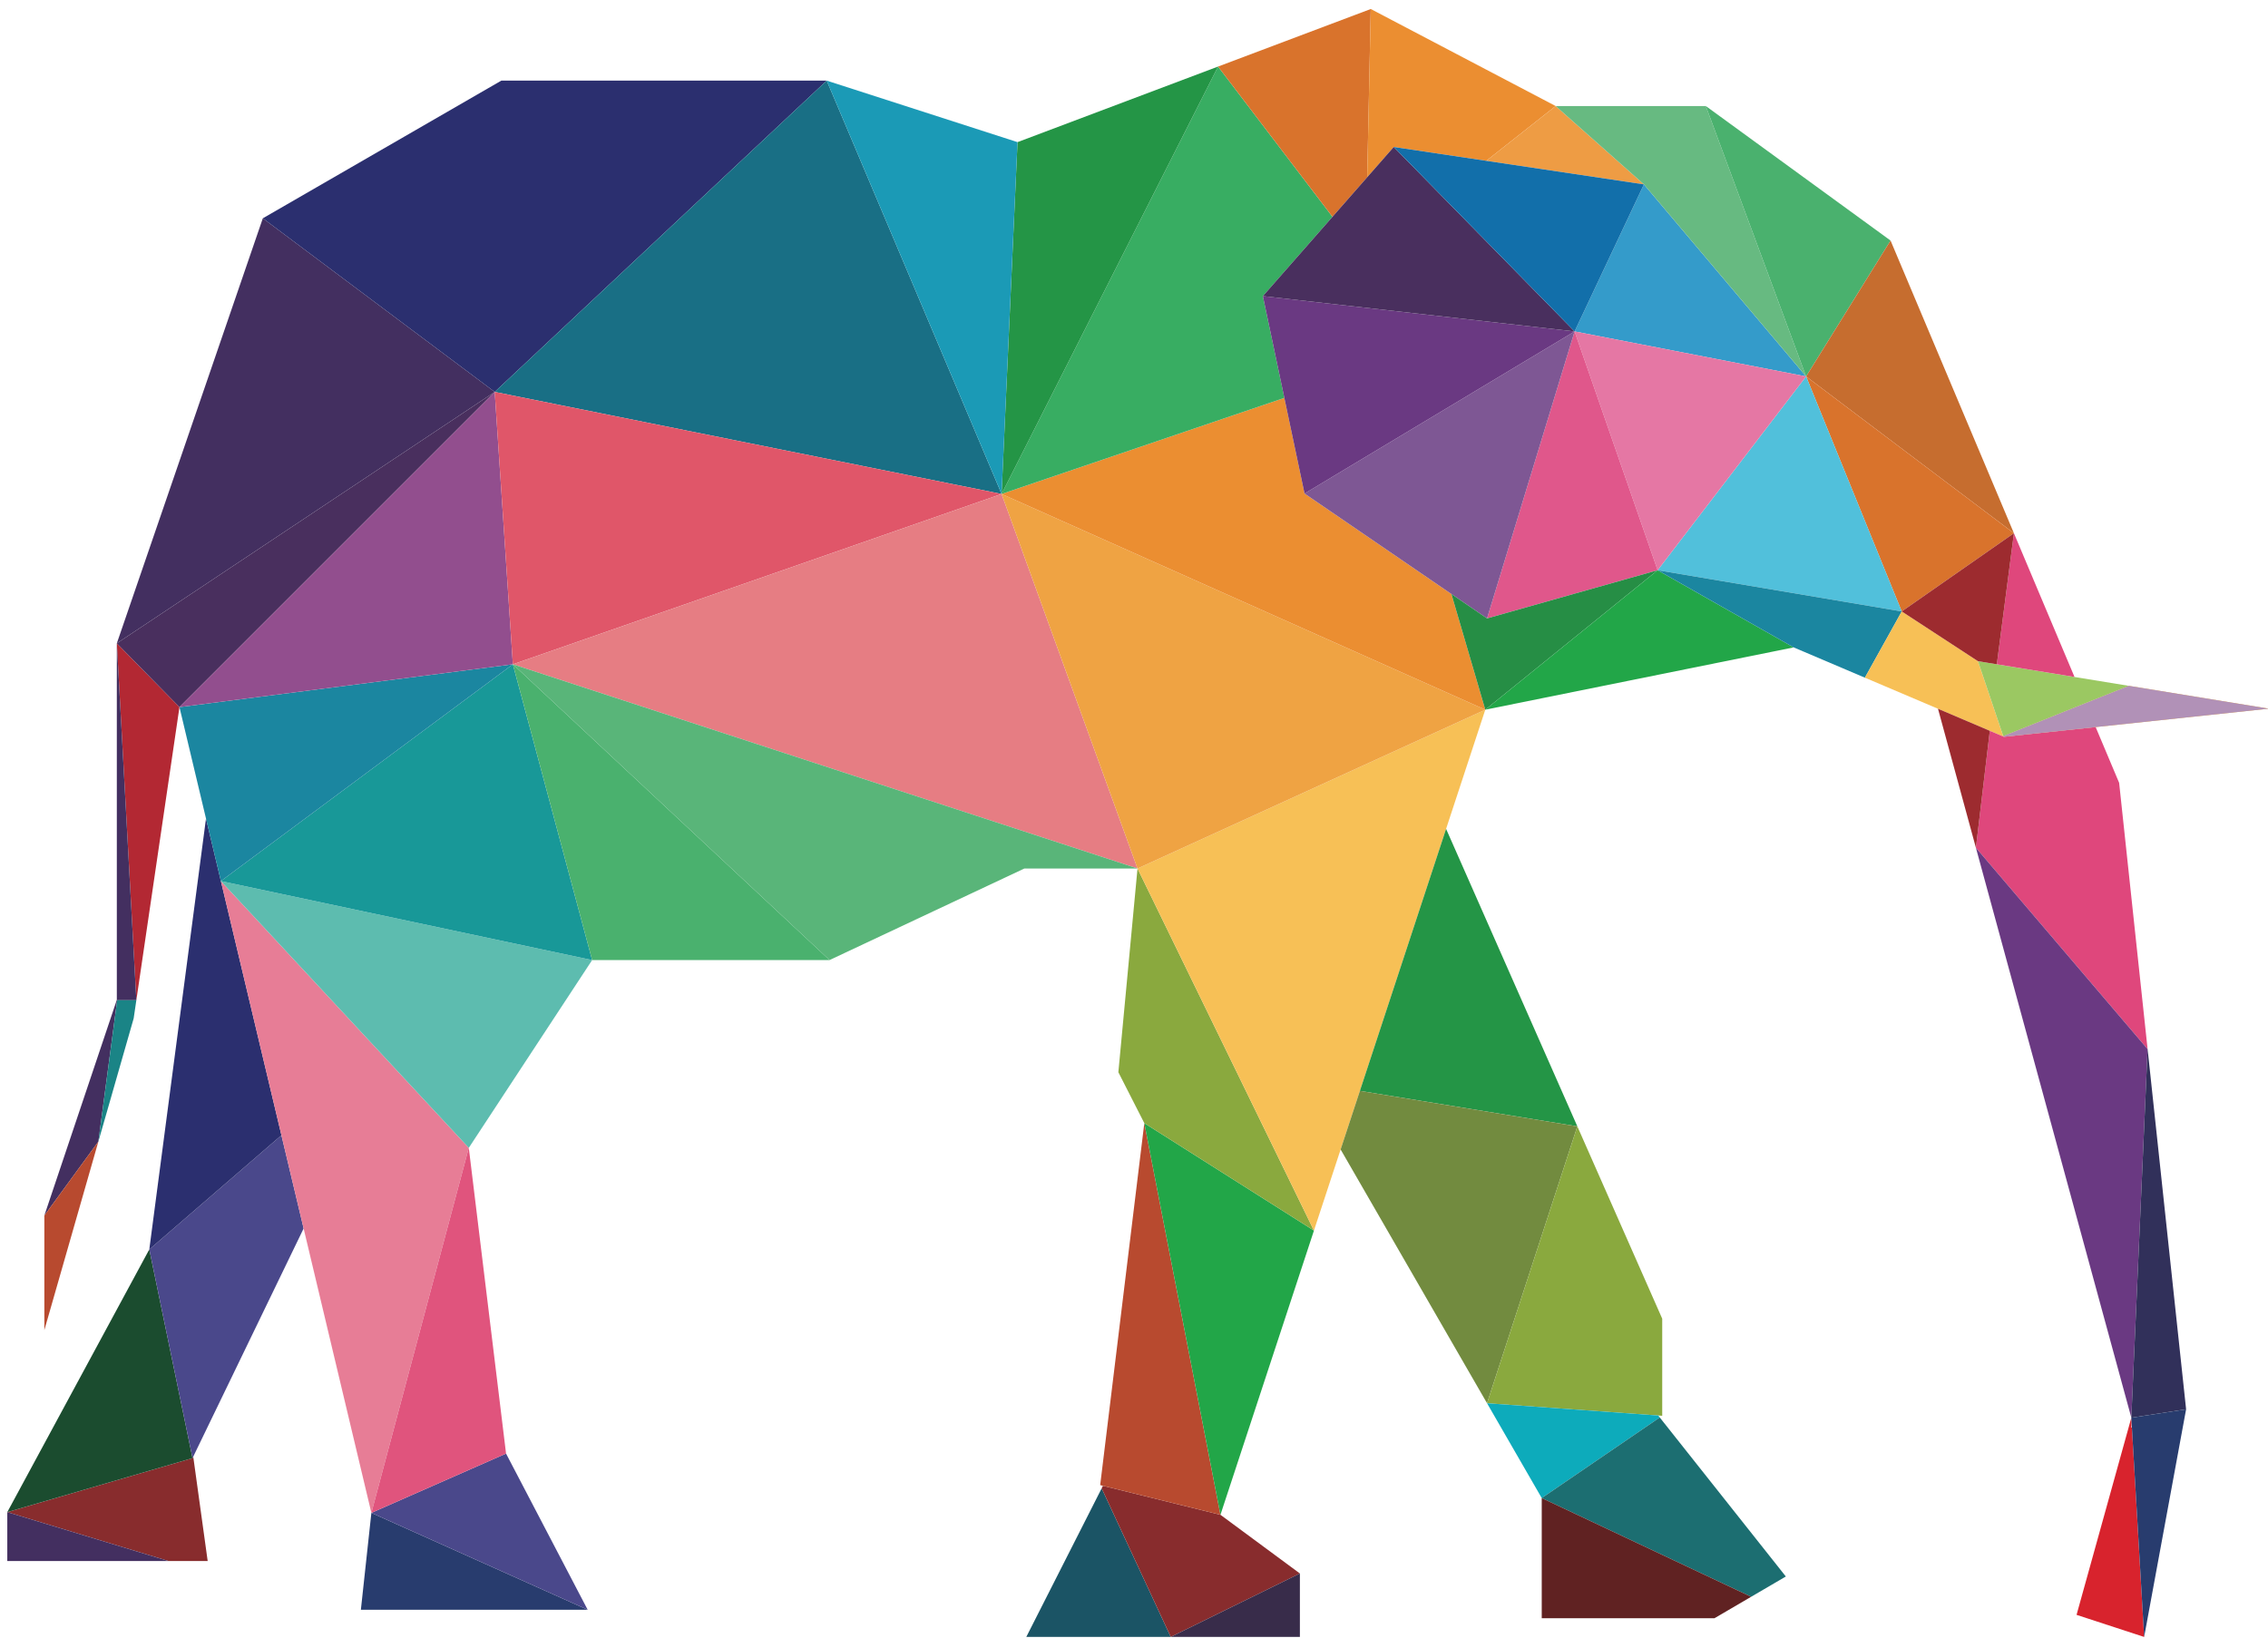 <?xml version="1.0" encoding="UTF-8"?>
<svg width="173px" height="125px" viewBox="0 0 173 125" version="1.1" xmlns="http://www.w3.org/2000/svg" xmlns:xlink="http://www.w3.org/1999/xlink">
    <!-- Generator: Sketch 63.1 (92452) - https://sketch.com -->
    <title>Group</title>
    <desc>Created with Sketch.</desc>
    <g id="Page-1" stroke="none" stroke-width="1" fill="none" fill-rule="evenodd">
        <g id="shutterstock_710321878" transform="translate(-38, -264)">
            <g id="Group" transform="translate(38.556, 264.687)">
                <polyline id="Fill-433" fill="#882C2D" points="14.129 110.564 -3.55271368e-15 114.684 12.295 118.415 15.285 118.415 14.184 110.45 14.129 110.564"></polyline>
                <polyline id="Fill-434" fill="#432F60" points="0 114.684 0 118.415 12.295 118.415 0 114.684"></polyline>
                <polyline id="Fill-435" fill="#1B4C2F" points="10.832 94.641 0 114.684 14.129 110.564 10.832 94.641"></polyline>
                <polyline id="Fill-436" fill="#4A488B" points="10.832 94.641 14.129 110.564 22.604 93.042 20.911 85.93 10.832 94.641"></polyline>
                <polyline id="Fill-437" fill="#2B2F6F" points="15.157 61.764 10.832 94.641 20.911 85.93 15.157 61.764"></polyline>
                <polyline id="Fill-438" fill="#E77D96" points="16.293 66.537 27.772 114.741 35.203 86.89 16.293 66.537"></polyline>
                <polyline id="Fill-439" fill="#5DBCAF" points="44.612 72.564 16.293 66.537 35.203 86.89 44.612 72.564"></polyline>
                <polyline id="Fill-440" fill="#189898" points="38.565 49.997 16.293 66.537 44.612 72.564 38.565 49.997"></polyline>
                <polyline id="Fill-441" fill="#1B86A0" points="13.133 53.264 16.293 66.537 38.565 49.997 13.133 53.264"></polyline>
                <polyline id="Fill-442" fill="#B32833" points="8.355 48.398 9.844 75.627 13.133 53.264 8.355 48.398"></polyline>
                <polyline id="Fill-443" fill="#432F60" points="8.355 48.398 8.355 75.6 2.827 92.055 6.948 86.412 8.382 75.627 9.844 75.627 8.355 48.398"></polyline>
                <polyline id="Fill-444" fill="#1A8486" points="8.382 75.627 6.948 86.412 9.64 77.014 9.844 75.627 8.382 75.627"></polyline>
                <polyline id="Fill-445" fill="#B84A2F" points="6.948 86.412 2.827 92.055 2.827 100.796 6.948 86.412"></polyline>
                <polyline id="Fill-446" fill="#492F5E" points="37.181 29.215 8.355 48.398 13.133 53.264 37.181 29.215"></polyline>
                <polyline id="Fill-447" fill="#924E8E" points="37.181 29.215 13.133 53.264 38.565 49.997 37.181 29.215"></polyline>
                <polyline id="Fill-448" fill="#432F60" points="19.492 15.969 8.355 48.398 37.181 29.215 19.492 15.969"></polyline>
                <polyline id="Fill-449" fill="#2B2F6F" points="19.492 15.969 37.181 29.215 62.504 5.464 37.686 5.464 19.492 15.969"></polyline>
                <polyline id="Fill-450" fill="#196F85" points="62.504 5.464 37.181 29.215 75.844 37.001 62.504 5.464"></polyline>
                <polyline id="Fill-451" fill="#E05669" points="37.181 29.215 38.565 49.997 75.844 37.001 37.181 29.215"></polyline>
                <polyline id="Fill-452" fill="#E67D83" points="75.844 37.001 38.565 49.997 86.212 65.577 75.844 37.001"></polyline>
                <polyline id="Fill-453" fill="#59B579" points="38.565 49.997 62.72 72.564 77.583 65.577 86.212 65.577 38.565 49.997"></polyline>
                <polyline id="Fill-454" fill="#4AB16E" points="38.565 49.997 44.612 72.564 62.72 72.564 38.565 49.997"></polyline>
                <polyline id="Fill-455" fill="#283C6E" points="26.971 122.136 44.272 122.136 27.772 114.741 26.971 122.136"></polyline>
                <polyline id="Fill-456" fill="#4A488B" points="38.045 110.218 27.772 114.741 44.272 122.136 38.045 110.218"></polyline>
                <polyline id="Fill-457" fill="#E0547D" points="35.203 86.89 27.772 114.741 38.045 110.218 35.203 86.89"></polyline>
                <polyline id="Fill-458" fill="#1B5465" points="83.288 113.244 77.728 124.207 88.749 124.207 83.478 112.869 83.288 113.244"></polyline>
                <polyline id="Fill-459" fill="#882C2D" points="83.478 112.869 88.749 124.207 98.598 119.365 92.538 114.888 83.576 112.675 83.478 112.869"></polyline>
                <polyline id="Fill-460" fill="#382C4A" points="98.598 119.365 88.749 124.207 98.598 124.207 98.598 119.365"></polyline>
                <polyline id="Fill-461" fill="#B84A2F" points="83.576 112.675 92.538 114.888 86.731 85.006 83.364 112.623 83.576 112.675"></polyline>
                <polyline id="Fill-462" fill="#22A648" points="86.731 85.006 92.538 114.888 99.67 93.203 86.731 85.006"></polyline>
                <polyline id="Fill-463" fill="#8AA93E" points="86.731 85.006 99.67 93.203 86.212 65.577 84.751 81.121 86.731 85.006"></polyline>
                <polyline id="Fill-464" fill="#F7C056" points="86.212 65.577 99.67 93.203 112.74 53.461 86.212 65.577"></polyline>
                <polyline id="Fill-465" fill="#249546" points="109.75 62.554 103.175 82.545 119.762 85.251 109.75 62.554"></polyline>
                <polyline id="Fill-466" fill="#728B3F" points="101.705 87.014 112.873 106.376 119.762 85.251 103.175 82.545 101.705 87.014"></polyline>
                <polyline id="Fill-467" fill="#8AA93E" points="119.762 85.251 112.873 106.376 125.929 107.312 126.236 107.334 126.236 99.925 119.762 85.251"></polyline>
                <polyline id="Fill-468" fill="#0DABBB" points="117.046 113.611 126.048 107.462 125.929 107.312 112.873 106.376 117.046 113.611"></polyline>
                <polyline id="Fill-469" fill="#1C6E71" points="126.048 107.462 117.046 113.611 133.019 121.143 135.665 119.595 126.236 107.699 126.048 107.462"></polyline>
                <polyline id="Fill-470" fill="#602222" points="117.046 113.611 117.046 122.778 130.224 122.778 133.019 121.143 117.046 113.611"></polyline>
                <polyline id="Fill-471" fill="#EFA343" points="75.844 37.001 86.212 65.577 112.74 53.461 75.844 37.001"></polyline>
                <polyline id="Fill-472" fill="#EB8E31" points="75.844 37.001 112.74 53.461 110.156 44.635 98.952 36.969 97.413 29.671 75.844 37.001"></polyline>
                <polyline id="Fill-473" fill="#38AD62" points="92.355 4.391 75.844 37.001 97.413 29.671 95.774 21.905 101.083 15.854 92.355 4.391"></polyline>
                <polyline id="Fill-474" fill="#249546" points="77.059 10.158 75.844 37.001 92.355 4.391 77.059 10.158"></polyline>
                <polyline id="Fill-475" fill="#1B9AB6" points="62.504 5.464 75.844 37.001 77.059 10.158 62.504 5.464"></polyline>
                <polyline id="Fill-476" fill="#D9732C" points="92.355 4.391 101.083 15.854 103.733 12.833 104.004 2.84217094e-14 92.355 4.391"></polyline>
                <polyline id="Fill-477" fill="#EB8E31" points="104.004 0 103.733 12.833 105.756 10.527 112.816 11.583 118.107 7.403 104.004 0"></polyline>
                <polyline id="Fill-478" fill="#EE9C44" points="118.107 7.403 112.816 11.583 124.84 13.381 118.107 7.403"></polyline>
                <polyline id="Fill-479" fill="#349BCA" points="124.84 13.381 119.552 24.6 137.211 28.034 124.84 13.381"></polyline>
                <polyline id="Fill-480" fill="#67BA81" points="124.84 13.381 137.211 28.034 129.561 7.403 118.107 7.403 124.84 13.381"></polyline>
                <polyline id="Fill-481" fill="#4AB16E" points="129.561 7.403 137.211 28.034 143.653 17.666 129.561 7.403"></polyline>
                <polyline id="Fill-482" fill="#C66D2F" points="137.211 28.034 153.063 39.996 143.653 17.666 137.211 28.034"></polyline>
                <polyline id="Fill-483" fill="#D9732C" points="137.211 28.034 144.337 45.549 144.507 45.965 153.063 39.996 137.211 28.034"></polyline>
                <polyline id="Fill-484" fill="#51C0DB" points="137.211 28.034 126.35 42.215 125.886 42.82 144.507 45.965 137.211 28.034"></polyline>
                <polyline id="Fill-485" fill="#E577A4" points="119.552 24.6 125.886 42.82 126.35 42.215 137.211 28.034 119.552 24.6"></polyline>
                <polyline id="Fill-486" fill="#E0578B" points="119.552 24.6 112.874 46.496 125.886 42.82 119.552 24.6"></polyline>
                <polyline id="Fill-487" fill="#7E5794" points="119.552 24.6 98.952 36.969 110.156 44.635 112.874 46.496 119.552 24.6"></polyline>
                <polyline id="Fill-488" fill="#6A3982" points="95.774 21.905 98.952 36.969 119.552 24.6 95.774 21.905"></polyline>
                <polyline id="Fill-489" fill="#492F5E" points="101.083 15.854 95.774 21.905 119.552 24.6 105.756 10.527 101.083 15.854"></polyline>
                <polyline id="Fill-490" fill="#126FAA" points="105.756 10.527 119.552 24.6 124.84 13.381 112.816 11.583 105.756 10.527"></polyline>
                <polyline id="Fill-491" fill="#268E45" points="110.156 44.635 112.74 53.461 125.886 42.82 112.874 46.496 110.156 44.635"></polyline>
                <polyline id="Fill-492" fill="#22A648" points="112.74 53.461 136.262 48.707 125.886 42.82 112.74 53.461"></polyline>
                <polyline id="Fill-493" fill="#1B86A0" points="125.886 42.82 136.262 48.707 141.694 51.018 144.507 45.965 125.886 42.82"></polyline>
                <polyline id="Fill-494" fill="#F7C056" points="144.507 45.965 141.694 51.018 147.272 53.39 152.3 55.53 159.297 54.787 172.513 53.383 161.826 51.639 152.247 55.476 150.321 49.761 144.507 45.965"></polyline>
                <polyline id="Fill-495" fill="#9BC862" points="150.323 49.763 152.249 55.478 161.828 51.641 157.687 50.965 151.761 49.999 150.323 49.763"></polyline>
                <path d="M153.063,39.996 L151.759,49.997 L157.685,50.963 L153.063,39.996 Z M151.224,55.072 L150.164,63.997 L163.26,79.358 L161.089,59.04 L159.297,54.787 L152.3,55.53 L151.224,55.072 L151.224,55.072 Z" id="Fill-496" fill="#DF477C"></path>
                <path d="M153.063,39.996 L144.507,45.965 L150.321,49.761 L151.759,49.997 L153.063,39.996 Z M147.272,53.39 L150.164,63.997 L151.224,55.072 L147.272,53.39 L147.272,53.39 Z" id="Fill-497" fill="#9D2B2F"></path>
                <polyline id="Fill-498" fill="#6A3982" points="150.164 63.997 162.019 107.481 163.26 79.358 150.164 63.997"></polyline>
                <polyline id="Fill-499" fill="#D8232D" points="162.019 107.481 157.841 122.522 162.997 124.208 162.063 108.231 162.019 108.238 162.038 107.801 162.019 107.481"></polyline>
                <polyline id="Fill-500" fill="#31305A" points="163.26 79.358 162.019 107.481 166.197 106.838 163.26 79.358"></polyline>
                <polyline id="Fill-501" fill="#283C6E" points="162.038 107.801 162.997 124.208 166.197 106.838 162.019 107.481 162.038 107.801"></polyline>
                <polyline id="Fill-502" fill="#B191B7" points="152.254 55.476 152.3 55.53 159.297 54.787 172.513 53.383 161.826 51.639 161.823 51.64 161.828 51.641 152.254 55.476"></polyline>
            </g>
        </g>
    </g>
</svg>